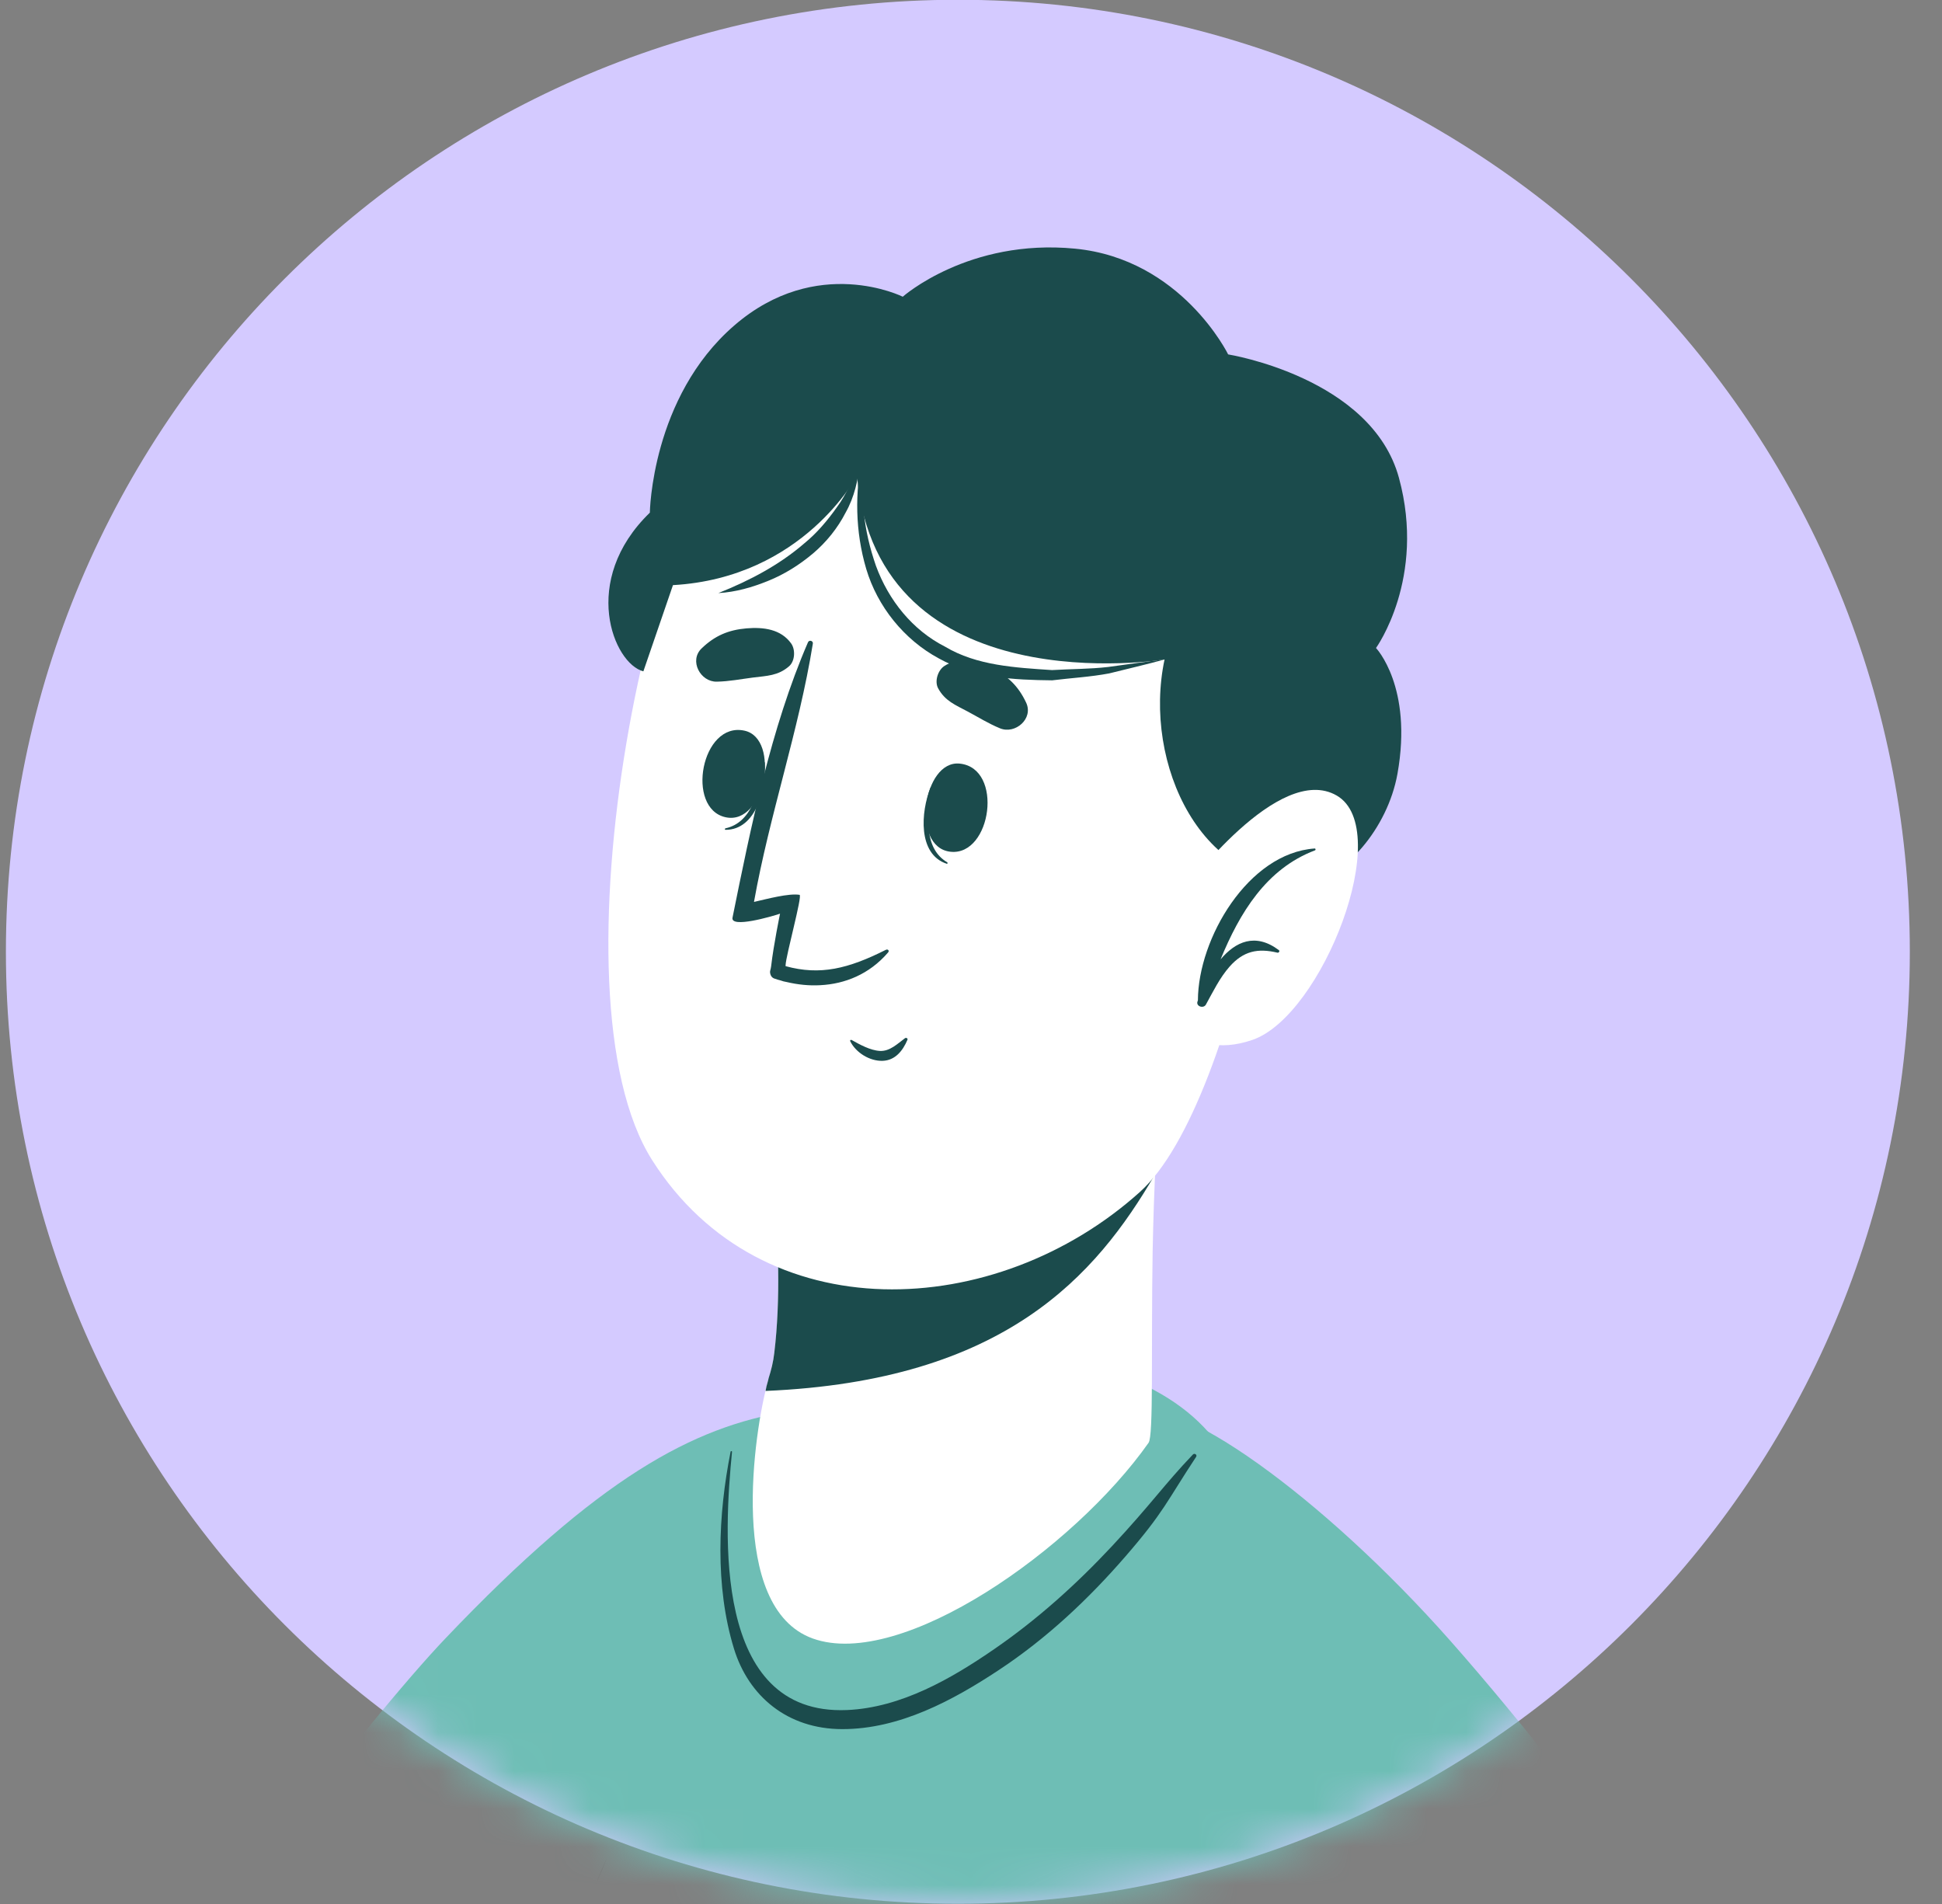 <svg width="51" height="50" viewBox="0 0 51 50" fill="none" xmlns="http://www.w3.org/2000/svg">
<rect x="0" y="0" width="51" height="50" fill="#808080" stroke="none"/>
<g id="Group">
<path id="Vector" d="M25.155 49.994C38.962 49.994 50.155 38.801 50.155 24.994C50.155 11.187 38.962 -0.006 25.155 -0.006C11.348 -0.006 0.155 11.187 0.155 24.994C0.155 38.801 11.348 49.994 25.155 49.994Z" fill="#D4CAFF"/>
<g id="Group_2">
<g id="Clip path group">
<mask id="mask0_153_10032" style="mask-type:luminance" maskUnits="userSpaceOnUse" x="0" y="-1" width="51" height="51">
<g id="SVGID_00000124854671327228489380000005650075357394843059_">
<path id="Vector_2" d="M25.155 49.994C38.962 49.994 50.155 38.801 50.155 24.994C50.155 11.187 38.962 -0.006 25.155 -0.006C11.348 -0.006 0.155 11.187 0.155 24.994C0.155 38.801 11.348 49.994 25.155 49.994Z" fill="white"/>
</g>
</mask>
<g mask="url(#mask0_153_10032)">
<g id="Group_3">
<g id="Group_4">
<g id="Group_5">
<g id="Group_6">
<path id="Vector_3" d="M49.559 84.767H6.291C6.11 83.114 12.737 47.955 20.521 36.651C21.405 35.369 28.971 34.435 31.749 37.625C46.462 54.522 49.914 84.362 49.559 84.767Z" fill="#6EBEB5"/>
</g>
</g>
<g id="Group_7">
<path id="Vector_4" d="M19.497 39.569C18.269 42.751 13.635 53.905 11.117 61.91C9.427 67.282 8.783 71.791 8.414 72.976C8.414 72.976 21.19 68.873 24.066 68.866C28.497 68.855 35.602 78.107 33.86 79.266C31.119 81.089 18.057 87.289 7.625 89.235C1.955 90.293 -8.729 83.086 -7.885 77.356C-6.7 69.315 7.831 48.118 13.361 42.107C16.232 38.986 20.993 35.692 19.497 39.569Z" fill="white"/>
<g id="Group_8">
<path id="Vector_5" d="M-8.663 79.056C-8.395 84.849 -1.149 89.725 3.053 89.983C10.3 90.423 32.043 84.091 32.043 84.091L23.592 67.808C23.592 67.808 8.796 72.83 8.421 72.971L8.421 72.965C8.552 72.533 12.198 58.833 13.827 54.293C13.914 54.042 14.014 53.786 14.11 53.516C14.578 52.259 15.222 50.599 15.932 48.804L15.94 48.792C16.333 47.799 16.75 46.761 17.159 45.736L17.159 45.73C18.946 41.291 20.688 37.066 20.688 37.066C18.197 37.475 15.738 38.784 11.7 43.023C7.669 47.254 -9.105 69.5 -8.663 79.056Z" fill="#6EBEB5"/>
<g id="Group_9">
<path id="Vector_6" d="M3.896 75.372L8.414 72.977L8.421 72.971L8.422 72.964C8.553 72.533 12.198 58.832 13.827 54.292C13.915 54.042 14.015 53.786 14.11 53.516C14.579 52.258 15.222 50.598 15.933 48.804L3.896 75.372Z" fill="#1B4B4C"/>
</g>
</g>
</g>
<g id="Group_10">
<g id="Group_11">
<path id="Vector_7" d="M3.446 73.853C4.579 73.868 11.425 72.04 12.422 72.979C18.499 78.707 20.419 77.554 21.713 78.3C31.725 84.06 45.095 90.827 49.868 90.87C57.105 90.928 59.988 84.855 58.783 79.116C56.405 67.771 41.105 45.651 34.182 39.773C30.511 36.661 30.802 41.355 32.32 46.457C33.211 49.449 34.768 53.897 36.357 58.261C37.764 62.15 41.492 72.087 41.557 72.32L41.557 72.326C41.562 72.34 41.569 72.347 41.569 72.353C41.574 72.38 41.547 72.385 41.489 72.368C41.171 72.31 32.609 68.275 23.999 66.058C20.965 65.277 14.646 64.164 12.38 65.175C11.033 65.777 11.01 66.581 11.01 66.581C11.01 66.581 9.93 66.483 8.791 67.42C8.036 68.042 7.801 68.923 7.801 68.923C7.801 68.923 6.62 69.088 6.005 69.773C5.272 70.59 5.207 71.454 5.207 71.454C3.613 71.88 3.446 73.853 3.446 73.853Z" fill="white"/>
</g>
<g id="Group_12">
<path id="Vector_8" d="M30.406 67.781C28.822 67.245 28.105 67.242 28.105 67.242L19.098 82.454C19.098 82.454 43.909 91.386 49.004 91.908C54.098 92.431 59.894 88.419 59.992 82.023C60.129 73.034 45.47 51.447 38.097 43.099C34.718 39.273 30.777 36.495 29.773 37.122C28.586 37.862 30.741 42.673 31.877 46.261C33.975 52.886 41.489 72.368 41.489 72.368C41.489 72.368 32.294 68.42 30.406 67.781Z" fill="#6EBEB5"/>
</g>
</g>
<g id="Group_13">
<g id="Group_14">
<g id="Group_15">
<g id="Group_16">
<path id="Vector_9" d="M21.344 43.028C23.675 43.866 28.203 40.672 30.163 37.889C30.297 37.698 30.228 35.519 30.27 32.867C30.302 31.257 30.375 29.466 30.56 27.836L20.058 29.16C20.058 29.16 20.675 32.69 20.335 35.529C20.304 35.766 20.255 35.984 20.189 36.19C20.182 36.22 20.169 36.256 20.161 36.299C19.811 37.546 19.091 42.216 21.344 43.028Z" fill="white"/>
</g>
<path id="Vector_10" d="M20.159 36.298C20.139 36.365 20.119 36.439 20.105 36.527C26.392 36.261 28.783 33.496 30.331 30.844C30.379 29.832 30.446 28.808 30.561 27.837L20.058 29.158C20.058 29.158 20.678 32.691 20.334 35.529C20.307 35.765 20.253 35.981 20.186 36.19C20.179 36.217 20.172 36.257 20.159 36.298Z" fill="#1B4B4C"/>
</g>
<g id="Group_17">
<g id="Group_18">
<path id="Vector_11" d="M33.398 14.778C34.499 18.429 32.54 28.959 29.938 31.3C26.167 34.694 20.009 35 17.129 30.47C14.338 26.079 17.135 12.401 20.039 10.276C24.317 7.145 31.771 9.386 33.398 14.778Z" fill="white"/>
</g>
<g id="Group_19">
<g id="Group_20">
<path id="Vector_12" d="M24.437 20.68C24.448 20.654 24.486 20.723 24.48 20.752C24.33 21.458 24.276 22.292 24.875 22.644C24.894 22.655 24.885 22.69 24.862 22.683C24.098 22.43 24.181 21.324 24.437 20.68Z" fill="#1B4B4C"/>
<path id="Vector_13" d="M25.205 20.053C26.363 20.173 26.038 22.479 24.965 22.368C23.91 22.258 24.235 19.952 25.205 20.053Z" fill="#1B4B4C"/>
</g>
<g id="Group_21">
<path id="Vector_14" d="M20.085 20.024C20.084 19.996 20.024 20.05 20.021 20.079C19.943 20.797 19.733 21.606 19.053 21.752C19.032 21.756 19.029 21.792 19.053 21.792C19.858 21.793 20.126 20.716 20.085 20.024Z" fill="#1B4B4C"/>
<path id="Vector_15" d="M19.552 19.188C18.416 18.939 18.001 21.231 19.054 21.461C20.09 21.689 20.505 19.397 19.552 19.188Z" fill="#1B4B4C"/>
</g>
<path id="Vector_16" d="M26.264 19.127C25.961 19.003 25.702 18.839 25.415 18.686C25.092 18.513 24.816 18.409 24.635 18.072C24.539 17.89 24.63 17.603 24.797 17.492C25.186 17.235 25.635 17.348 26.033 17.539C26.465 17.747 26.745 18.019 26.948 18.452C27.146 18.873 26.663 19.289 26.264 19.127Z" fill="#1B4B4C"/>
<path id="Vector_17" d="M18.824 17.901C19.151 17.895 19.452 17.834 19.774 17.793C20.139 17.747 20.433 17.748 20.722 17.497C20.877 17.363 20.894 17.062 20.778 16.899C20.506 16.519 20.047 16.465 19.606 16.501C19.128 16.542 18.77 16.695 18.425 17.028C18.091 17.349 18.393 17.911 18.824 17.901Z" fill="#1B4B4C"/>
<path id="Vector_18" d="M23.766 27.264C23.572 27.407 23.369 27.613 23.106 27.598C22.855 27.584 22.579 27.431 22.364 27.31C22.343 27.299 22.316 27.319 22.328 27.343C22.475 27.643 22.841 27.87 23.18 27.858C23.511 27.847 23.711 27.59 23.831 27.306C23.847 27.266 23.795 27.243 23.766 27.264Z" fill="#1B4B4C"/>
<g id="Group_22">
<g id="Group_23">
<path id="Vector_19" d="M23.317 25.019C22.829 25.583 22.194 25.839 21.541 25.872C21.249 25.889 20.949 25.857 20.66 25.789C20.603 25.78 20.546 25.765 20.496 25.746C20.444 25.733 20.398 25.72 20.343 25.7C20.261 25.676 20.225 25.601 20.222 25.52L20.223 25.515C20.227 25.489 20.23 25.468 20.239 25.443C20.239 25.443 20.239 25.443 20.24 25.438L20.251 25.375C20.314 24.823 20.485 23.994 20.485 23.994C20.269 24.067 19.18 24.383 19.237 24.098C19.714 21.739 20.245 19.116 21.218 16.869C21.247 16.794 21.364 16.828 21.346 16.906C20.977 19.191 20.209 21.396 19.801 23.685C20.146 23.607 20.712 23.453 20.999 23.499C21.074 23.532 20.639 25.095 20.631 25.345C20.631 25.345 20.629 25.355 20.632 25.372C21.539 25.621 22.275 25.44 23.26 24.945C23.318 24.913 23.368 24.969 23.317 25.019Z" fill="#1B4B4C"/>
</g>
</g>
</g>
<g id="Group_24">
<path id="Vector_20" d="M34.425 23.126C31.587 23.412 30 20.066 30.583 17.318C30.583 17.318 23.052 18.551 22.505 12.492C22.505 12.492 21.1 15.172 17.673 15.366L16.896 17.63C16.113 17.429 15.221 15.25 17.066 13.463C17.066 13.463 17.105 10.433 19.28 8.55C21.455 6.666 23.708 7.792 23.708 7.792C23.708 7.792 25.436 6.258 28.233 6.53C31.029 6.802 32.253 9.307 32.253 9.307C32.253 9.307 36.02 9.909 36.739 12.55C37.457 15.191 36.136 17.017 36.136 17.017C36.136 17.017 37.108 18.033 36.7 20.318C36.437 21.787 35.276 23.04 34.425 23.126Z" fill="#1B4B4C"/>
<path id="Vector_21" d="M22.656 11.948C22.621 12.445 22.616 12.943 22.684 13.431C22.728 13.921 22.845 14.399 23.003 14.857C23.335 15.765 23.965 16.549 24.819 16.982C25.651 17.48 26.662 17.532 27.628 17.597C28.117 17.567 28.613 17.572 29.104 17.515C29.595 17.45 30.085 17.374 30.583 17.318C30.103 17.451 29.616 17.562 29.129 17.684C28.638 17.777 28.133 17.804 27.632 17.866C26.633 17.856 25.576 17.804 24.654 17.29C23.739 16.797 23.042 15.924 22.749 14.942C22.458 13.961 22.444 12.922 22.656 11.948Z" fill="#1B4B4C"/>
<path id="Vector_22" d="M18.865 15.575C19.697 15.243 20.471 14.832 21.121 14.27C21.454 13.999 21.73 13.67 21.978 13.32C22.238 12.972 22.396 12.565 22.579 12.152C22.539 12.597 22.437 13.055 22.209 13.458C21.999 13.868 21.702 14.237 21.35 14.535C20.997 14.832 20.603 15.08 20.18 15.251C19.759 15.423 19.317 15.55 18.865 15.575Z" fill="#1B4B4C"/>
</g>
<g id="Group_25">
<path id="Vector_23" d="M31.119 23.358C31.119 23.358 33.58 20.007 35.105 20.892C36.632 21.777 34.725 26.674 32.895 27.307C31.065 27.94 30.446 26.257 30.446 26.257L31.119 23.358Z" fill="white"/>
<path id="Vector_24" d="M34.524 22.282C34.553 22.28 34.558 22.321 34.533 22.331C33.249 22.817 32.552 23.982 32.054 25.194C32.443 24.732 32.964 24.485 33.585 24.951C33.617 24.975 33.584 25.026 33.548 25.018C33.03 24.894 32.652 24.976 32.29 25.385C32.034 25.675 31.855 26.044 31.669 26.381C31.606 26.494 31.402 26.428 31.449 26.298C31.452 26.289 31.456 26.279 31.459 26.269C31.465 24.646 32.779 22.405 34.524 22.282Z" fill="#1B4B4C"/>
</g>
</g>
</g>
</g>
<path id="Vector_25" d="M19.187 38.122C19.192 38.1 19.227 38.104 19.224 38.126C19.02 40.213 18.694 45.058 22.242 44.907C23.671 44.846 24.997 44.073 26.107 43.309C27.248 42.524 28.27 41.601 29.199 40.607C30.229 39.503 30.578 38.981 31.327 38.197C31.371 38.151 31.447 38.204 31.412 38.258C30.638 39.431 30.572 39.7 29.562 40.866C28.591 41.987 27.492 43.024 26.225 43.86C25.038 44.644 23.628 45.411 22.116 45.408C20.678 45.406 19.658 44.542 19.275 43.295C18.772 41.657 18.859 39.767 19.187 38.122Z" fill="#1B4B4C"/>
</g>
</g>
</g>
</g>
</g>
</g>
</svg>
